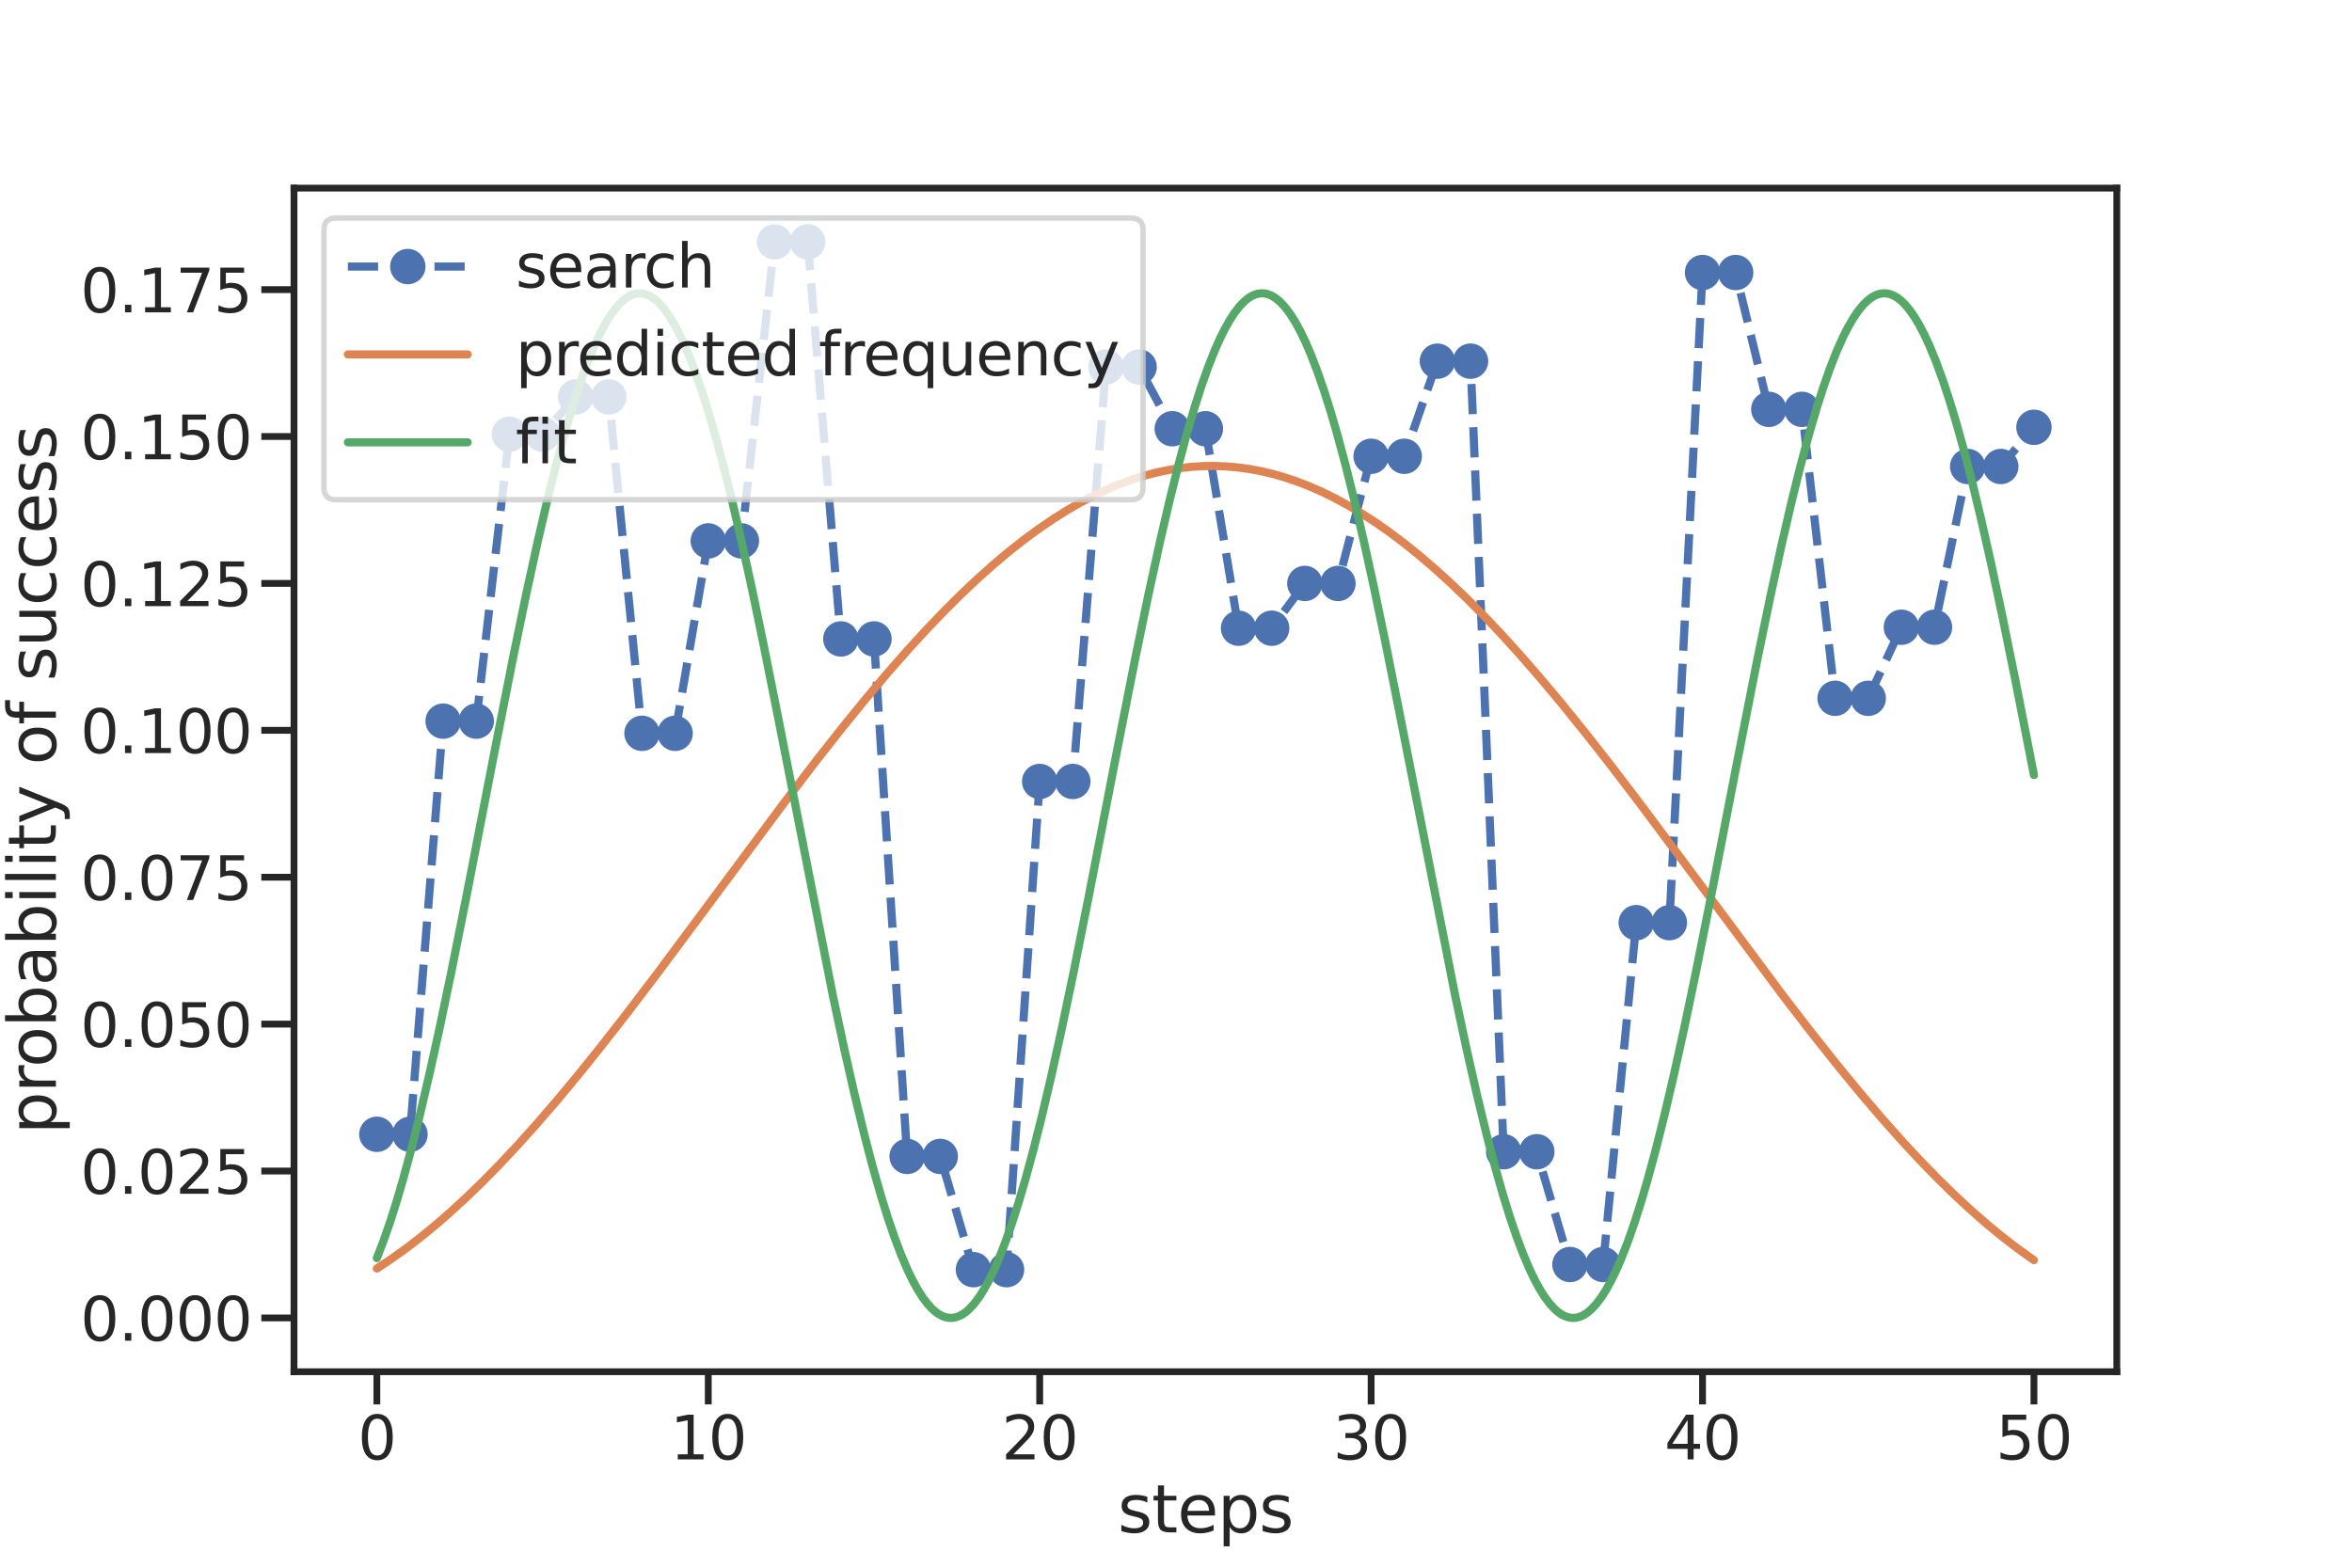 <?xml version="1.0" encoding="utf-8" standalone="no"?>
<!DOCTYPE svg PUBLIC "-//W3C//DTD SVG 1.1//EN"
  "http://www.w3.org/Graphics/SVG/1.1/DTD/svg11.dtd">
<svg xmlns:xlink="http://www.w3.org/1999/xlink" width="864pt" height="576pt" viewBox="0 0 864 576" xmlns="http://www.w3.org/2000/svg" version="1.1">
 <defs>
  <style type="text/css">*{stroke-linejoin: round; stroke-linecap: butt}</style>
 </defs>
 <g id="figure_1">
  <g id="patch_1">
   <path d="M 0 576 
L 864 576 
L 864 0 
L 0 0 
z
" style="fill: #ffffff"/>
  </g>
  <g id="axes_1">
   <g id="patch_2">
    <path d="M 108 504 
L 777.6 504 
L 777.6 69.12 
L 108 69.12 
z
" style="fill: #ffffff"/>
   </g>
   <g id="matplotlib.axis_1">
    <g id="xtick_1">
     <g id="line2d_1">
      <defs>
       <path id="m702d5d1cd7" d="M 0 0 
L 0 12 
" style="stroke: #262626; stroke-width: 2.5"/>
      </defs>
      <g>
       <use xlink:href="#m702d5d1cd7" x="138.436" y="504" style="fill: #262626; stroke: #262626; stroke-width: 2.5"/>
      </g>
     </g>
     <g id="text_1">
      <!-- 0 -->
      <g style="fill: #262626" transform="translate(131.438 536.217)scale(0.22 -0.22)">
       <defs>
        <path id="DejaVuSans-30" d="M 2034 4250 
Q 1547 4250 1301 3770 
Q 1056 3291 1056 2328 
Q 1056 1369 1301 889 
Q 1547 409 2034 409 
Q 2525 409 2770 889 
Q 3016 1369 3016 2328 
Q 3016 3291 2770 3770 
Q 2525 4250 2034 4250 
z
M 2034 4750 
Q 2819 4750 3233 4129 
Q 3647 3509 3647 2328 
Q 3647 1150 3233 529 
Q 2819 -91 2034 -91 
Q 1250 -91 836 529 
Q 422 1150 422 2328 
Q 422 3509 836 4129 
Q 1250 4750 2034 4750 
z
" transform="scale(0.016)"/>
       </defs>
       <use xlink:href="#DejaVuSans-30"/>
      </g>
     </g>
    </g>
    <g id="xtick_2">
     <g id="line2d_2">
      <g>
       <use xlink:href="#m702d5d1cd7" x="260.182" y="504" style="fill: #262626; stroke: #262626; stroke-width: 2.5"/>
      </g>
     </g>
     <g id="text_2">
      <!-- 10 -->
      <g style="fill: #262626" transform="translate(246.184 536.217)scale(0.22 -0.22)">
       <defs>
        <path id="DejaVuSans-31" d="M 794 531 
L 1825 531 
L 1825 4091 
L 703 3866 
L 703 4441 
L 1819 4666 
L 2450 4666 
L 2450 531 
L 3481 531 
L 3481 0 
L 794 0 
L 794 531 
z
" transform="scale(0.016)"/>
       </defs>
       <use xlink:href="#DejaVuSans-31"/>
       <use xlink:href="#DejaVuSans-30" x="63.623"/>
      </g>
     </g>
    </g>
    <g id="xtick_3">
     <g id="line2d_3">
      <g>
       <use xlink:href="#m702d5d1cd7" x="381.927" y="504" style="fill: #262626; stroke: #262626; stroke-width: 2.5"/>
      </g>
     </g>
     <g id="text_3">
      <!-- 20 -->
      <g style="fill: #262626" transform="translate(367.93 536.217)scale(0.22 -0.22)">
       <defs>
        <path id="DejaVuSans-32" d="M 1228 531 
L 3431 531 
L 3431 0 
L 469 0 
L 469 531 
Q 828 903 1448 1529 
Q 2069 2156 2228 2338 
Q 2531 2678 2651 2914 
Q 2772 3150 2772 3378 
Q 2772 3750 2511 3984 
Q 2250 4219 1831 4219 
Q 1534 4219 1204 4116 
Q 875 4013 500 3803 
L 500 4441 
Q 881 4594 1212 4672 
Q 1544 4750 1819 4750 
Q 2544 4750 2975 4387 
Q 3406 4025 3406 3419 
Q 3406 3131 3298 2873 
Q 3191 2616 2906 2266 
Q 2828 2175 2409 1742 
Q 1991 1309 1228 531 
z
" transform="scale(0.016)"/>
       </defs>
       <use xlink:href="#DejaVuSans-32"/>
       <use xlink:href="#DejaVuSans-30" x="63.623"/>
      </g>
     </g>
    </g>
    <g id="xtick_4">
     <g id="line2d_4">
      <g>
       <use xlink:href="#m702d5d1cd7" x="503.673" y="504" style="fill: #262626; stroke: #262626; stroke-width: 2.5"/>
      </g>
     </g>
     <g id="text_4">
      <!-- 30 -->
      <g style="fill: #262626" transform="translate(489.675 536.217)scale(0.22 -0.22)">
       <defs>
        <path id="DejaVuSans-33" d="M 2597 2516 
Q 3050 2419 3304 2112 
Q 3559 1806 3559 1356 
Q 3559 666 3084 287 
Q 2609 -91 1734 -91 
Q 1441 -91 1130 -33 
Q 819 25 488 141 
L 488 750 
Q 750 597 1062 519 
Q 1375 441 1716 441 
Q 2309 441 2620 675 
Q 2931 909 2931 1356 
Q 2931 1769 2642 2001 
Q 2353 2234 1838 2234 
L 1294 2234 
L 1294 2753 
L 1863 2753 
Q 2328 2753 2575 2939 
Q 2822 3125 2822 3475 
Q 2822 3834 2567 4026 
Q 2313 4219 1838 4219 
Q 1578 4219 1281 4162 
Q 984 4106 628 3988 
L 628 4550 
Q 988 4650 1302 4700 
Q 1616 4750 1894 4750 
Q 2613 4750 3031 4423 
Q 3450 4097 3450 3541 
Q 3450 3153 3228 2886 
Q 3006 2619 2597 2516 
z
" transform="scale(0.016)"/>
       </defs>
       <use xlink:href="#DejaVuSans-33"/>
       <use xlink:href="#DejaVuSans-30" x="63.623"/>
      </g>
     </g>
    </g>
    <g id="xtick_5">
     <g id="line2d_5">
      <g>
       <use xlink:href="#m702d5d1cd7" x="625.418" y="504" style="fill: #262626; stroke: #262626; stroke-width: 2.5"/>
      </g>
     </g>
     <g id="text_5">
      <!-- 40 -->
      <g style="fill: #262626" transform="translate(611.421 536.217)scale(0.22 -0.22)">
       <defs>
        <path id="DejaVuSans-34" d="M 2419 4116 
L 825 1625 
L 2419 1625 
L 2419 4116 
z
M 2253 4666 
L 3047 4666 
L 3047 1625 
L 3713 1625 
L 3713 1100 
L 3047 1100 
L 3047 0 
L 2419 0 
L 2419 1100 
L 313 1100 
L 313 1709 
L 2253 4666 
z
" transform="scale(0.016)"/>
       </defs>
       <use xlink:href="#DejaVuSans-34"/>
       <use xlink:href="#DejaVuSans-30" x="63.623"/>
      </g>
     </g>
    </g>
    <g id="xtick_6">
     <g id="line2d_6">
      <g>
       <use xlink:href="#m702d5d1cd7" x="747.164" y="504" style="fill: #262626; stroke: #262626; stroke-width: 2.5"/>
      </g>
     </g>
     <g id="text_6">
      <!-- 50 -->
      <g style="fill: #262626" transform="translate(733.166 536.217)scale(0.22 -0.22)">
       <defs>
        <path id="DejaVuSans-35" d="M 691 4666 
L 3169 4666 
L 3169 4134 
L 1269 4134 
L 1269 2991 
Q 1406 3038 1543 3061 
Q 1681 3084 1819 3084 
Q 2600 3084 3056 2656 
Q 3513 2228 3513 1497 
Q 3513 744 3044 326 
Q 2575 -91 1722 -91 
Q 1428 -91 1123 -41 
Q 819 9 494 109 
L 494 744 
Q 775 591 1075 516 
Q 1375 441 1709 441 
Q 2250 441 2565 725 
Q 2881 1009 2881 1497 
Q 2881 1984 2565 2268 
Q 2250 2553 1709 2553 
Q 1456 2553 1204 2497 
Q 953 2441 691 2322 
L 691 4666 
z
" transform="scale(0.016)"/>
       </defs>
       <use xlink:href="#DejaVuSans-35"/>
       <use xlink:href="#DejaVuSans-30" x="63.623"/>
      </g>
     </g>
    </g>
    <g id="text_7">
     <!-- steps -->
     <g style="fill: #262626" transform="translate(410.591 563.028)scale(0.24 -0.24)">
      <defs>
       <path id="DejaVuSans-73" d="M 2834 3397 
L 2834 2853 
Q 2591 2978 2328 3040 
Q 2066 3103 1784 3103 
Q 1356 3103 1142 2972 
Q 928 2841 928 2578 
Q 928 2378 1081 2264 
Q 1234 2150 1697 2047 
L 1894 2003 
Q 2506 1872 2764 1633 
Q 3022 1394 3022 966 
Q 3022 478 2636 193 
Q 2250 -91 1575 -91 
Q 1294 -91 989 -36 
Q 684 19 347 128 
L 347 722 
Q 666 556 975 473 
Q 1284 391 1588 391 
Q 1994 391 2212 530 
Q 2431 669 2431 922 
Q 2431 1156 2273 1281 
Q 2116 1406 1581 1522 
L 1381 1569 
Q 847 1681 609 1914 
Q 372 2147 372 2553 
Q 372 3047 722 3315 
Q 1072 3584 1716 3584 
Q 2034 3584 2315 3537 
Q 2597 3491 2834 3397 
z
" transform="scale(0.016)"/>
       <path id="DejaVuSans-74" d="M 1172 4494 
L 1172 3500 
L 2356 3500 
L 2356 3053 
L 1172 3053 
L 1172 1153 
Q 1172 725 1289 603 
Q 1406 481 1766 481 
L 2356 481 
L 2356 0 
L 1766 0 
Q 1100 0 847 248 
Q 594 497 594 1153 
L 594 3053 
L 172 3053 
L 172 3500 
L 594 3500 
L 594 4494 
L 1172 4494 
z
" transform="scale(0.016)"/>
       <path id="DejaVuSans-65" d="M 3597 1894 
L 3597 1613 
L 953 1613 
Q 991 1019 1311 708 
Q 1631 397 2203 397 
Q 2534 397 2845 478 
Q 3156 559 3463 722 
L 3463 178 
Q 3153 47 2828 -22 
Q 2503 -91 2169 -91 
Q 1331 -91 842 396 
Q 353 884 353 1716 
Q 353 2575 817 3079 
Q 1281 3584 2069 3584 
Q 2775 3584 3186 3129 
Q 3597 2675 3597 1894 
z
M 3022 2063 
Q 3016 2534 2758 2815 
Q 2500 3097 2075 3097 
Q 1594 3097 1305 2825 
Q 1016 2553 972 2059 
L 3022 2063 
z
" transform="scale(0.016)"/>
       <path id="DejaVuSans-70" d="M 1159 525 
L 1159 -1331 
L 581 -1331 
L 581 3500 
L 1159 3500 
L 1159 2969 
Q 1341 3281 1617 3432 
Q 1894 3584 2278 3584 
Q 2916 3584 3314 3078 
Q 3713 2572 3713 1747 
Q 3713 922 3314 415 
Q 2916 -91 2278 -91 
Q 1894 -91 1617 61 
Q 1341 213 1159 525 
z
M 3116 1747 
Q 3116 2381 2855 2742 
Q 2594 3103 2138 3103 
Q 1681 3103 1420 2742 
Q 1159 2381 1159 1747 
Q 1159 1113 1420 752 
Q 1681 391 2138 391 
Q 2594 391 2855 752 
Q 3116 1113 3116 1747 
z
" transform="scale(0.016)"/>
      </defs>
      <use xlink:href="#DejaVuSans-73"/>
      <use xlink:href="#DejaVuSans-74" x="52.1"/>
      <use xlink:href="#DejaVuSans-65" x="91.309"/>
      <use xlink:href="#DejaVuSans-70" x="152.832"/>
      <use xlink:href="#DejaVuSans-73" x="216.309"/>
     </g>
    </g>
   </g>
   <g id="matplotlib.axis_2">
    <g id="ytick_1">
     <g id="line2d_7">
      <defs>
       <path id="m5934302b19" d="M 0 0 
L -12 0 
" style="stroke: #262626; stroke-width: 2.5"/>
      </defs>
      <g>
       <use xlink:href="#m5934302b19" x="108" y="484.233" style="fill: #262626; stroke: #262626; stroke-width: 2.5"/>
      </g>
     </g>
     <g id="text_8">
      <!-- 0.000 -->
      <g style="fill: #262626" transform="translate(29.518 492.591)scale(0.22 -0.22)">
       <defs>
        <path id="DejaVuSans-2e" d="M 684 794 
L 1344 794 
L 1344 0 
L 684 0 
L 684 794 
z
" transform="scale(0.016)"/>
       </defs>
       <use xlink:href="#DejaVuSans-30"/>
       <use xlink:href="#DejaVuSans-2e" x="63.623"/>
       <use xlink:href="#DejaVuSans-30" x="95.41"/>
       <use xlink:href="#DejaVuSans-30" x="159.033"/>
       <use xlink:href="#DejaVuSans-30" x="222.656"/>
      </g>
     </g>
    </g>
    <g id="ytick_2">
     <g id="line2d_8">
      <g>
       <use xlink:href="#m5934302b19" x="108" y="430.257" style="fill: #262626; stroke: #262626; stroke-width: 2.5"/>
      </g>
     </g>
     <g id="text_9">
      <!-- 0.025 -->
      <g style="fill: #262626" transform="translate(29.518 438.615)scale(0.22 -0.22)">
       <use xlink:href="#DejaVuSans-30"/>
       <use xlink:href="#DejaVuSans-2e" x="63.623"/>
       <use xlink:href="#DejaVuSans-30" x="95.41"/>
       <use xlink:href="#DejaVuSans-32" x="159.033"/>
       <use xlink:href="#DejaVuSans-35" x="222.656"/>
      </g>
     </g>
    </g>
    <g id="ytick_3">
     <g id="line2d_9">
      <g>
       <use xlink:href="#m5934302b19" x="108" y="376.282" style="fill: #262626; stroke: #262626; stroke-width: 2.5"/>
      </g>
     </g>
     <g id="text_10">
      <!-- 0.050 -->
      <g style="fill: #262626" transform="translate(29.518 384.64)scale(0.22 -0.22)">
       <use xlink:href="#DejaVuSans-30"/>
       <use xlink:href="#DejaVuSans-2e" x="63.623"/>
       <use xlink:href="#DejaVuSans-30" x="95.41"/>
       <use xlink:href="#DejaVuSans-35" x="159.033"/>
       <use xlink:href="#DejaVuSans-30" x="222.656"/>
      </g>
     </g>
    </g>
    <g id="ytick_4">
     <g id="line2d_10">
      <g>
       <use xlink:href="#m5934302b19" x="108" y="322.306" style="fill: #262626; stroke: #262626; stroke-width: 2.5"/>
      </g>
     </g>
     <g id="text_11">
      <!-- 0.075 -->
      <g style="fill: #262626" transform="translate(29.518 330.664)scale(0.22 -0.22)">
       <defs>
        <path id="DejaVuSans-37" d="M 525 4666 
L 3525 4666 
L 3525 4397 
L 1831 0 
L 1172 0 
L 2766 4134 
L 525 4134 
L 525 4666 
z
" transform="scale(0.016)"/>
       </defs>
       <use xlink:href="#DejaVuSans-30"/>
       <use xlink:href="#DejaVuSans-2e" x="63.623"/>
       <use xlink:href="#DejaVuSans-30" x="95.41"/>
       <use xlink:href="#DejaVuSans-37" x="159.033"/>
       <use xlink:href="#DejaVuSans-35" x="222.656"/>
      </g>
     </g>
    </g>
    <g id="ytick_5">
     <g id="line2d_11">
      <g>
       <use xlink:href="#m5934302b19" x="108" y="268.33" style="fill: #262626; stroke: #262626; stroke-width: 2.5"/>
      </g>
     </g>
     <g id="text_12">
      <!-- 0.100 -->
      <g style="fill: #262626" transform="translate(29.518 276.689)scale(0.22 -0.22)">
       <use xlink:href="#DejaVuSans-30"/>
       <use xlink:href="#DejaVuSans-2e" x="63.623"/>
       <use xlink:href="#DejaVuSans-31" x="95.41"/>
       <use xlink:href="#DejaVuSans-30" x="159.033"/>
       <use xlink:href="#DejaVuSans-30" x="222.656"/>
      </g>
     </g>
    </g>
    <g id="ytick_6">
     <g id="line2d_12">
      <g>
       <use xlink:href="#m5934302b19" x="108" y="214.355" style="fill: #262626; stroke: #262626; stroke-width: 2.5"/>
      </g>
     </g>
     <g id="text_13">
      <!-- 0.125 -->
      <g style="fill: #262626" transform="translate(29.518 222.713)scale(0.22 -0.22)">
       <use xlink:href="#DejaVuSans-30"/>
       <use xlink:href="#DejaVuSans-2e" x="63.623"/>
       <use xlink:href="#DejaVuSans-31" x="95.41"/>
       <use xlink:href="#DejaVuSans-32" x="159.033"/>
       <use xlink:href="#DejaVuSans-35" x="222.656"/>
      </g>
     </g>
    </g>
    <g id="ytick_7">
     <g id="line2d_13">
      <g>
       <use xlink:href="#m5934302b19" x="108" y="160.379" style="fill: #262626; stroke: #262626; stroke-width: 2.5"/>
      </g>
     </g>
     <g id="text_14">
      <!-- 0.150 -->
      <g style="fill: #262626" transform="translate(29.518 168.738)scale(0.22 -0.22)">
       <use xlink:href="#DejaVuSans-30"/>
       <use xlink:href="#DejaVuSans-2e" x="63.623"/>
       <use xlink:href="#DejaVuSans-31" x="95.41"/>
       <use xlink:href="#DejaVuSans-35" x="159.033"/>
       <use xlink:href="#DejaVuSans-30" x="222.656"/>
      </g>
     </g>
    </g>
    <g id="ytick_8">
     <g id="line2d_14">
      <g>
       <use xlink:href="#m5934302b19" x="108" y="106.404" style="fill: #262626; stroke: #262626; stroke-width: 2.5"/>
      </g>
     </g>
     <g id="text_15">
      <!-- 0.175 -->
      <g style="fill: #262626" transform="translate(29.518 114.762)scale(0.22 -0.22)">
       <use xlink:href="#DejaVuSans-30"/>
       <use xlink:href="#DejaVuSans-2e" x="63.623"/>
       <use xlink:href="#DejaVuSans-31" x="95.41"/>
       <use xlink:href="#DejaVuSans-37" x="159.033"/>
       <use xlink:href="#DejaVuSans-35" x="222.656"/>
      </g>
     </g>
    </g>
    <g id="text_16">
     <!-- probability of success -->
     <g style="fill: #262626" transform="translate(20.527 416.715)rotate(-90)scale(0.24 -0.24)">
      <defs>
       <path id="DejaVuSans-72" d="M 2631 2963 
Q 2534 3019 2420 3045 
Q 2306 3072 2169 3072 
Q 1681 3072 1420 2755 
Q 1159 2438 1159 1844 
L 1159 0 
L 581 0 
L 581 3500 
L 1159 3500 
L 1159 2956 
Q 1341 3275 1631 3429 
Q 1922 3584 2338 3584 
Q 2397 3584 2469 3576 
Q 2541 3569 2628 3553 
L 2631 2963 
z
" transform="scale(0.016)"/>
       <path id="DejaVuSans-6f" d="M 1959 3097 
Q 1497 3097 1228 2736 
Q 959 2375 959 1747 
Q 959 1119 1226 758 
Q 1494 397 1959 397 
Q 2419 397 2687 759 
Q 2956 1122 2956 1747 
Q 2956 2369 2687 2733 
Q 2419 3097 1959 3097 
z
M 1959 3584 
Q 2709 3584 3137 3096 
Q 3566 2609 3566 1747 
Q 3566 888 3137 398 
Q 2709 -91 1959 -91 
Q 1206 -91 779 398 
Q 353 888 353 1747 
Q 353 2609 779 3096 
Q 1206 3584 1959 3584 
z
" transform="scale(0.016)"/>
       <path id="DejaVuSans-62" d="M 3116 1747 
Q 3116 2381 2855 2742 
Q 2594 3103 2138 3103 
Q 1681 3103 1420 2742 
Q 1159 2381 1159 1747 
Q 1159 1113 1420 752 
Q 1681 391 2138 391 
Q 2594 391 2855 752 
Q 3116 1113 3116 1747 
z
M 1159 2969 
Q 1341 3281 1617 3432 
Q 1894 3584 2278 3584 
Q 2916 3584 3314 3078 
Q 3713 2572 3713 1747 
Q 3713 922 3314 415 
Q 2916 -91 2278 -91 
Q 1894 -91 1617 61 
Q 1341 213 1159 525 
L 1159 0 
L 581 0 
L 581 4863 
L 1159 4863 
L 1159 2969 
z
" transform="scale(0.016)"/>
       <path id="DejaVuSans-61" d="M 2194 1759 
Q 1497 1759 1228 1600 
Q 959 1441 959 1056 
Q 959 750 1161 570 
Q 1363 391 1709 391 
Q 2188 391 2477 730 
Q 2766 1069 2766 1631 
L 2766 1759 
L 2194 1759 
z
M 3341 1997 
L 3341 0 
L 2766 0 
L 2766 531 
Q 2569 213 2275 61 
Q 1981 -91 1556 -91 
Q 1019 -91 701 211 
Q 384 513 384 1019 
Q 384 1609 779 1909 
Q 1175 2209 1959 2209 
L 2766 2209 
L 2766 2266 
Q 2766 2663 2505 2880 
Q 2244 3097 1772 3097 
Q 1472 3097 1187 3025 
Q 903 2953 641 2809 
L 641 3341 
Q 956 3463 1253 3523 
Q 1550 3584 1831 3584 
Q 2591 3584 2966 3190 
Q 3341 2797 3341 1997 
z
" transform="scale(0.016)"/>
       <path id="DejaVuSans-69" d="M 603 3500 
L 1178 3500 
L 1178 0 
L 603 0 
L 603 3500 
z
M 603 4863 
L 1178 4863 
L 1178 4134 
L 603 4134 
L 603 4863 
z
" transform="scale(0.016)"/>
       <path id="DejaVuSans-6c" d="M 603 4863 
L 1178 4863 
L 1178 0 
L 603 0 
L 603 4863 
z
" transform="scale(0.016)"/>
       <path id="DejaVuSans-79" d="M 2059 -325 
Q 1816 -950 1584 -1140 
Q 1353 -1331 966 -1331 
L 506 -1331 
L 506 -850 
L 844 -850 
Q 1081 -850 1212 -737 
Q 1344 -625 1503 -206 
L 1606 56 
L 191 3500 
L 800 3500 
L 1894 763 
L 2988 3500 
L 3597 3500 
L 2059 -325 
z
" transform="scale(0.016)"/>
       <path id="DejaVuSans-20" transform="scale(0.016)"/>
       <path id="DejaVuSans-66" d="M 2375 4863 
L 2375 4384 
L 1825 4384 
Q 1516 4384 1395 4259 
Q 1275 4134 1275 3809 
L 1275 3500 
L 2222 3500 
L 2222 3053 
L 1275 3053 
L 1275 0 
L 697 0 
L 697 3053 
L 147 3053 
L 147 3500 
L 697 3500 
L 697 3744 
Q 697 4328 969 4595 
Q 1241 4863 1831 4863 
L 2375 4863 
z
" transform="scale(0.016)"/>
       <path id="DejaVuSans-75" d="M 544 1381 
L 544 3500 
L 1119 3500 
L 1119 1403 
Q 1119 906 1312 657 
Q 1506 409 1894 409 
Q 2359 409 2629 706 
Q 2900 1003 2900 1516 
L 2900 3500 
L 3475 3500 
L 3475 0 
L 2900 0 
L 2900 538 
Q 2691 219 2414 64 
Q 2138 -91 1772 -91 
Q 1169 -91 856 284 
Q 544 659 544 1381 
z
M 1991 3584 
L 1991 3584 
z
" transform="scale(0.016)"/>
       <path id="DejaVuSans-63" d="M 3122 3366 
L 3122 2828 
Q 2878 2963 2633 3030 
Q 2388 3097 2138 3097 
Q 1578 3097 1268 2742 
Q 959 2388 959 1747 
Q 959 1106 1268 751 
Q 1578 397 2138 397 
Q 2388 397 2633 464 
Q 2878 531 3122 666 
L 3122 134 
Q 2881 22 2623 -34 
Q 2366 -91 2075 -91 
Q 1284 -91 818 406 
Q 353 903 353 1747 
Q 353 2603 823 3093 
Q 1294 3584 2113 3584 
Q 2378 3584 2631 3529 
Q 2884 3475 3122 3366 
z
" transform="scale(0.016)"/>
      </defs>
      <use xlink:href="#DejaVuSans-70"/>
      <use xlink:href="#DejaVuSans-72" x="63.477"/>
      <use xlink:href="#DejaVuSans-6f" x="102.34"/>
      <use xlink:href="#DejaVuSans-62" x="163.521"/>
      <use xlink:href="#DejaVuSans-61" x="226.998"/>
      <use xlink:href="#DejaVuSans-62" x="288.277"/>
      <use xlink:href="#DejaVuSans-69" x="351.754"/>
      <use xlink:href="#DejaVuSans-6c" x="379.537"/>
      <use xlink:href="#DejaVuSans-69" x="407.32"/>
      <use xlink:href="#DejaVuSans-74" x="435.104"/>
      <use xlink:href="#DejaVuSans-79" x="474.312"/>
      <use xlink:href="#DejaVuSans-20" x="533.492"/>
      <use xlink:href="#DejaVuSans-6f" x="565.279"/>
      <use xlink:href="#DejaVuSans-66" x="626.461"/>
      <use xlink:href="#DejaVuSans-20" x="661.666"/>
      <use xlink:href="#DejaVuSans-73" x="693.453"/>
      <use xlink:href="#DejaVuSans-75" x="745.553"/>
      <use xlink:href="#DejaVuSans-63" x="808.932"/>
      <use xlink:href="#DejaVuSans-63" x="863.912"/>
      <use xlink:href="#DejaVuSans-65" x="918.893"/>
      <use xlink:href="#DejaVuSans-73" x="980.416"/>
      <use xlink:href="#DejaVuSans-73" x="1032.516"/>
     </g>
    </g>
   </g>
   <g id="line2d_15">
    <path d="M 138.436 416.763 
L 150.611 416.763 
L 162.785 264.957 
L 174.96 264.957 
L 187.135 159.536 
L 199.309 159.536 
L 211.484 145.831 
L 223.658 145.831 
L 235.833 269.437 
L 248.007 269.437 
L 260.182 198.739 
L 272.356 198.739 
L 284.531 88.887 
L 296.705 88.887 
L 308.88 234.76 
L 321.055 234.76 
L 333.229 424.895 
L 345.404 424.895 
L 357.578 466.503 
L 369.753 466.503 
L 381.927 287.128 
L 394.102 287.128 
L 406.276 134.837 
L 418.451 134.837 
L 430.625 157.521 
L 442.8 157.521 
L 454.975 230.82 
L 467.149 230.82 
L 479.324 214.371 
L 491.498 214.371 
L 503.673 167.648 
L 515.847 167.648 
L 528.022 132.7 
L 540.196 132.7 
L 552.371 423.165 
L 564.545 423.165 
L 576.72 464.607 
L 588.895 464.607 
L 601.069 339.011 
L 613.244 339.011 
L 625.418 100.129 
L 637.593 100.129 
L 649.767 150.401 
L 661.942 150.401 
L 674.116 256.568 
L 686.291 256.568 
L 698.465 230.455 
L 710.64 230.455 
L 722.815 171.395 
L 734.989 171.395 
L 747.164 156.997 
" clip-path="url(#p665ee53638)" style="fill: none; stroke-dasharray: 11.1,4.8; stroke-dashoffset: 0; stroke: #4c72b0; stroke-width: 3"/>
    <defs>
     <path id="ma8f4f81017" d="M 0 6 
C 1.591 6 3.117 5.368 4.243 4.243 
C 5.368 3.117 6 1.591 6 0 
C 6 -1.591 5.368 -3.117 4.243 -4.243 
C 3.117 -5.368 1.591 -6 0 -6 
C -1.591 -6 -3.117 -5.368 -4.243 -4.243 
C -5.368 -3.117 -6 -1.591 -6 0 
C -6 1.591 -5.368 3.117 -4.243 4.243 
C -3.117 5.368 -1.591 6 0 6 
z
" style="stroke: #4c72b0"/>
    </defs>
    <g clip-path="url(#p665ee53638)">
     <use xlink:href="#ma8f4f81017" x="138.436" y="416.763" style="fill: #4c72b0; stroke: #4c72b0"/>
     <use xlink:href="#ma8f4f81017" x="150.611" y="416.763" style="fill: #4c72b0; stroke: #4c72b0"/>
     <use xlink:href="#ma8f4f81017" x="162.785" y="264.957" style="fill: #4c72b0; stroke: #4c72b0"/>
     <use xlink:href="#ma8f4f81017" x="174.96" y="264.957" style="fill: #4c72b0; stroke: #4c72b0"/>
     <use xlink:href="#ma8f4f81017" x="187.135" y="159.536" style="fill: #4c72b0; stroke: #4c72b0"/>
     <use xlink:href="#ma8f4f81017" x="199.309" y="159.536" style="fill: #4c72b0; stroke: #4c72b0"/>
     <use xlink:href="#ma8f4f81017" x="211.484" y="145.831" style="fill: #4c72b0; stroke: #4c72b0"/>
     <use xlink:href="#ma8f4f81017" x="223.658" y="145.831" style="fill: #4c72b0; stroke: #4c72b0"/>
     <use xlink:href="#ma8f4f81017" x="235.833" y="269.437" style="fill: #4c72b0; stroke: #4c72b0"/>
     <use xlink:href="#ma8f4f81017" x="248.007" y="269.437" style="fill: #4c72b0; stroke: #4c72b0"/>
     <use xlink:href="#ma8f4f81017" x="260.182" y="198.739" style="fill: #4c72b0; stroke: #4c72b0"/>
     <use xlink:href="#ma8f4f81017" x="272.356" y="198.739" style="fill: #4c72b0; stroke: #4c72b0"/>
     <use xlink:href="#ma8f4f81017" x="284.531" y="88.887" style="fill: #4c72b0; stroke: #4c72b0"/>
     <use xlink:href="#ma8f4f81017" x="296.705" y="88.887" style="fill: #4c72b0; stroke: #4c72b0"/>
     <use xlink:href="#ma8f4f81017" x="308.88" y="234.76" style="fill: #4c72b0; stroke: #4c72b0"/>
     <use xlink:href="#ma8f4f81017" x="321.055" y="234.76" style="fill: #4c72b0; stroke: #4c72b0"/>
     <use xlink:href="#ma8f4f81017" x="333.229" y="424.895" style="fill: #4c72b0; stroke: #4c72b0"/>
     <use xlink:href="#ma8f4f81017" x="345.404" y="424.895" style="fill: #4c72b0; stroke: #4c72b0"/>
     <use xlink:href="#ma8f4f81017" x="357.578" y="466.503" style="fill: #4c72b0; stroke: #4c72b0"/>
     <use xlink:href="#ma8f4f81017" x="369.753" y="466.503" style="fill: #4c72b0; stroke: #4c72b0"/>
     <use xlink:href="#ma8f4f81017" x="381.927" y="287.128" style="fill: #4c72b0; stroke: #4c72b0"/>
     <use xlink:href="#ma8f4f81017" x="394.102" y="287.128" style="fill: #4c72b0; stroke: #4c72b0"/>
     <use xlink:href="#ma8f4f81017" x="406.276" y="134.837" style="fill: #4c72b0; stroke: #4c72b0"/>
     <use xlink:href="#ma8f4f81017" x="418.451" y="134.837" style="fill: #4c72b0; stroke: #4c72b0"/>
     <use xlink:href="#ma8f4f81017" x="430.625" y="157.521" style="fill: #4c72b0; stroke: #4c72b0"/>
     <use xlink:href="#ma8f4f81017" x="442.8" y="157.521" style="fill: #4c72b0; stroke: #4c72b0"/>
     <use xlink:href="#ma8f4f81017" x="454.975" y="230.82" style="fill: #4c72b0; stroke: #4c72b0"/>
     <use xlink:href="#ma8f4f81017" x="467.149" y="230.82" style="fill: #4c72b0; stroke: #4c72b0"/>
     <use xlink:href="#ma8f4f81017" x="479.324" y="214.371" style="fill: #4c72b0; stroke: #4c72b0"/>
     <use xlink:href="#ma8f4f81017" x="491.498" y="214.371" style="fill: #4c72b0; stroke: #4c72b0"/>
     <use xlink:href="#ma8f4f81017" x="503.673" y="167.648" style="fill: #4c72b0; stroke: #4c72b0"/>
     <use xlink:href="#ma8f4f81017" x="515.847" y="167.648" style="fill: #4c72b0; stroke: #4c72b0"/>
     <use xlink:href="#ma8f4f81017" x="528.022" y="132.7" style="fill: #4c72b0; stroke: #4c72b0"/>
     <use xlink:href="#ma8f4f81017" x="540.196" y="132.7" style="fill: #4c72b0; stroke: #4c72b0"/>
     <use xlink:href="#ma8f4f81017" x="552.371" y="423.165" style="fill: #4c72b0; stroke: #4c72b0"/>
     <use xlink:href="#ma8f4f81017" x="564.545" y="423.165" style="fill: #4c72b0; stroke: #4c72b0"/>
     <use xlink:href="#ma8f4f81017" x="576.72" y="464.607" style="fill: #4c72b0; stroke: #4c72b0"/>
     <use xlink:href="#ma8f4f81017" x="588.895" y="464.607" style="fill: #4c72b0; stroke: #4c72b0"/>
     <use xlink:href="#ma8f4f81017" x="601.069" y="339.011" style="fill: #4c72b0; stroke: #4c72b0"/>
     <use xlink:href="#ma8f4f81017" x="613.244" y="339.011" style="fill: #4c72b0; stroke: #4c72b0"/>
     <use xlink:href="#ma8f4f81017" x="625.418" y="100.129" style="fill: #4c72b0; stroke: #4c72b0"/>
     <use xlink:href="#ma8f4f81017" x="637.593" y="100.129" style="fill: #4c72b0; stroke: #4c72b0"/>
     <use xlink:href="#ma8f4f81017" x="649.767" y="150.401" style="fill: #4c72b0; stroke: #4c72b0"/>
     <use xlink:href="#ma8f4f81017" x="661.942" y="150.401" style="fill: #4c72b0; stroke: #4c72b0"/>
     <use xlink:href="#ma8f4f81017" x="674.116" y="256.568" style="fill: #4c72b0; stroke: #4c72b0"/>
     <use xlink:href="#ma8f4f81017" x="686.291" y="256.568" style="fill: #4c72b0; stroke: #4c72b0"/>
     <use xlink:href="#ma8f4f81017" x="698.465" y="230.455" style="fill: #4c72b0; stroke: #4c72b0"/>
     <use xlink:href="#ma8f4f81017" x="710.64" y="230.455" style="fill: #4c72b0; stroke: #4c72b0"/>
     <use xlink:href="#ma8f4f81017" x="722.815" y="171.395" style="fill: #4c72b0; stroke: #4c72b0"/>
     <use xlink:href="#ma8f4f81017" x="734.989" y="171.395" style="fill: #4c72b0; stroke: #4c72b0"/>
     <use xlink:href="#ma8f4f81017" x="747.164" y="156.997" style="fill: #4c72b0; stroke: #4c72b0"/>
    </g>
   </g>
   <g id="line2d_16">
    <path d="M 138.436 466.076 
L 143.311 462.866 
L 148.795 458.967 
L 154.279 454.772 
L 159.763 450.292 
L 165.247 445.535 
L 171.341 439.938 
L 177.434 434.029 
L 183.527 427.825 
L 190.23 420.679 
L 196.933 413.22 
L 204.245 404.756 
L 212.166 395.239 
L 220.697 384.637 
L 230.446 372.143 
L 241.414 357.715 
L 256.038 338.079 
L 288.333 294.581 
L 299.911 279.442 
L 309.66 267.062 
L 318.191 256.582 
L 326.112 247.196 
L 333.424 238.867 
L 340.127 231.544 
L 346.829 224.545 
L 352.923 218.483 
L 359.016 212.725 
L 365.11 207.287 
L 370.594 202.678 
L 376.078 198.351 
L 381.562 194.316 
L 387.046 190.582 
L 391.92 187.521 
L 396.795 184.711 
L 401.67 182.155 
L 406.544 179.858 
L 411.419 177.824 
L 416.294 176.057 
L 420.559 174.733 
L 424.825 173.617 
L 429.09 172.711 
L 433.355 172.017 
L 437.621 171.535 
L 441.886 171.266 
L 446.151 171.21 
L 450.417 171.367 
L 454.682 171.738 
L 458.947 172.321 
L 463.213 173.116 
L 467.478 174.122 
L 471.743 175.337 
L 476.009 176.76 
L 480.884 178.638 
L 485.758 180.782 
L 490.633 183.187 
L 495.508 185.85 
L 500.382 188.765 
L 505.257 191.928 
L 510.132 195.333 
L 515.616 199.444 
L 521.1 203.845 
L 526.584 208.524 
L 532.677 214.039 
L 538.771 219.869 
L 544.864 226 
L 551.567 233.069 
L 558.269 240.458 
L 565.581 248.852 
L 573.503 258.301 
L 582.033 268.84 
L 591.173 280.487 
L 602.142 294.847 
L 615.547 312.787 
L 655.154 366.037 
L 665.513 379.473 
L 674.653 390.987 
L 683.183 401.377 
L 691.105 410.667 
L 698.417 418.897 
L 705.119 426.121 
L 711.822 433.014 
L 717.915 438.973 
L 724.009 444.623 
L 730.102 449.947 
L 735.586 454.449 
L 741.07 458.665 
L 746.554 462.586 
L 747.164 463.003 
L 747.164 463.003 
" clip-path="url(#p665ee53638)" style="fill: none; stroke: #dd8452; stroke-width: 3; stroke-linecap: round"/>
   </g>
   <g id="line2d_17">
    <path d="M 138.436 462.238 
L 140.874 455.955 
L 143.311 448.954 
L 145.748 441.266 
L 148.186 432.927 
L 151.232 421.644 
L 154.279 409.481 
L 157.935 393.843 
L 161.591 377.217 
L 165.857 356.798 
L 171.341 329.358 
L 181.699 275.98 
L 188.402 242.032 
L 193.277 218.426 
L 197.542 198.897 
L 201.198 183.21 
L 204.245 171 
L 207.291 159.665 
L 210.338 149.287 
L 212.775 141.72 
L 215.213 134.846 
L 217.65 128.695 
L 219.478 124.573 
L 221.306 120.884 
L 223.134 117.636 
L 224.962 114.839 
L 226.79 112.498 
L 228.618 110.621 
L 229.837 109.63 
L 231.056 108.847 
L 232.274 108.274 
L 233.493 107.912 
L 234.712 107.761 
L 235.93 107.821 
L 237.149 108.092 
L 238.368 108.574 
L 239.586 109.266 
L 240.805 110.168 
L 242.024 111.278 
L 243.852 113.331 
L 245.68 115.845 
L 247.508 118.814 
L 249.336 122.23 
L 251.164 126.085 
L 252.992 130.368 
L 255.429 136.728 
L 257.866 143.801 
L 260.304 151.558 
L 262.741 159.963 
L 265.788 171.322 
L 268.834 183.555 
L 272.49 199.267 
L 276.146 215.954 
L 280.412 236.431 
L 285.896 263.92 
L 306.004 366.068 
L 310.269 386.022 
L 313.925 402.151 
L 317.581 417.21 
L 320.628 428.831 
L 323.675 439.52 
L 326.112 447.351 
L 328.549 454.503 
L 330.987 460.944 
L 333.424 466.645 
L 335.252 470.42 
L 337.08 473.754 
L 338.908 476.64 
L 340.736 479.07 
L 342.564 481.038 
L 343.783 482.091 
L 345.001 482.935 
L 346.22 483.569 
L 347.439 483.993 
L 348.657 484.205 
L 349.876 484.207 
L 351.095 483.998 
L 352.314 483.577 
L 353.532 482.947 
L 354.751 482.106 
L 355.97 481.057 
L 357.798 479.094 
L 359.626 476.67 
L 361.454 473.789 
L 363.282 470.459 
L 365.11 466.689 
L 366.938 462.489 
L 369.375 456.236 
L 371.812 449.265 
L 374.25 441.606 
L 376.687 433.294 
L 379.734 422.042 
L 382.78 409.907 
L 386.436 394.299 
L 390.092 377.699 
L 394.358 357.304 
L 399.842 329.884 
L 410.2 276.512 
L 416.903 242.544 
L 421.778 218.914 
L 426.043 199.356 
L 429.699 183.638 
L 432.746 171.4 
L 435.793 160.035 
L 438.839 149.622 
L 441.277 142.028 
L 443.714 135.124 
L 446.151 128.941 
L 447.979 124.795 
L 449.807 121.081 
L 451.635 117.808 
L 453.463 114.985 
L 455.291 112.619 
L 457.119 110.715 
L 458.338 109.706 
L 459.557 108.905 
L 460.775 108.315 
L 461.994 107.935 
L 463.213 107.765 
L 464.431 107.808 
L 465.65 108.061 
L 466.869 108.525 
L 468.087 109.199 
L 469.306 110.083 
L 470.525 111.175 
L 472.353 113.202 
L 474.181 115.691 
L 476.009 118.634 
L 477.837 122.025 
L 479.665 125.855 
L 481.493 130.115 
L 483.93 136.443 
L 486.368 143.487 
L 488.805 151.216 
L 491.242 159.594 
L 494.289 170.922 
L 497.336 183.126 
L 500.992 198.808 
L 504.648 215.47 
L 508.913 235.924 
L 514.397 263.393 
L 534.505 365.571 
L 538.771 385.551 
L 542.427 401.709 
L 546.083 416.8 
L 549.129 428.451 
L 552.176 439.174 
L 554.613 447.033 
L 557.051 454.214 
L 559.488 460.686 
L 561.925 466.419 
L 563.753 470.218 
L 565.581 473.578 
L 567.409 476.489 
L 569.237 478.945 
L 571.065 480.939 
L 572.284 482.009 
L 573.503 482.871 
L 574.721 483.523 
L 575.94 483.965 
L 577.159 484.196 
L 578.377 484.215 
L 579.596 484.024 
L 580.815 483.621 
L 582.033 483.008 
L 583.252 482.186 
L 584.471 481.154 
L 586.299 479.218 
L 588.127 476.819 
L 589.955 473.964 
L 591.783 470.659 
L 593.611 466.914 
L 595.439 462.738 
L 597.876 456.516 
L 600.314 449.575 
L 602.751 441.944 
L 605.188 433.659 
L 608.235 422.439 
L 611.282 410.332 
L 614.938 394.755 
L 618.594 378.181 
L 622.859 357.809 
L 628.343 330.41 
L 638.092 280.183 
L 645.404 243.058 
L 650.279 219.402 
L 654.544 199.815 
L 658.2 184.068 
L 661.247 171.801 
L 664.294 160.405 
L 667.341 149.959 
L 669.778 142.336 
L 672.215 135.402 
L 674.653 129.188 
L 677.09 123.723 
L 678.918 120.13 
L 680.746 116.981 
L 682.574 114.284 
L 684.402 112.045 
L 686.23 110.271 
L 687.449 109.348 
L 688.667 108.634 
L 689.886 108.131 
L 691.105 107.839 
L 692.323 107.757 
L 693.542 107.887 
L 694.761 108.228 
L 695.979 108.779 
L 697.198 109.541 
L 698.417 110.511 
L 699.635 111.69 
L 701.463 113.845 
L 703.291 116.46 
L 705.119 119.528 
L 706.947 123.042 
L 708.775 126.992 
L 711.213 132.92 
L 713.65 139.579 
L 716.087 146.941 
L 718.525 154.971 
L 721.571 165.894 
L 724.618 177.728 
L 727.665 190.391 
L 731.321 206.556 
L 735.586 226.543 
L 740.461 250.536 
L 747.164 284.767 
L 747.164 284.767 
" clip-path="url(#p665ee53638)" style="fill: none; stroke: #55a868; stroke-width: 3; stroke-linecap: round"/>
   </g>
   <g id="patch_3">
    <path d="M 108 504 
L 108 69.12 
" style="fill: none; stroke: #262626; stroke-width: 2.5; stroke-linejoin: miter; stroke-linecap: square"/>
   </g>
   <g id="patch_4">
    <path d="M 777.6 504 
L 777.6 69.12 
" style="fill: none; stroke: #262626; stroke-width: 2.5; stroke-linejoin: miter; stroke-linecap: square"/>
   </g>
   <g id="patch_5">
    <path d="M 108 504 
L 777.6 504 
" style="fill: none; stroke: #262626; stroke-width: 2.5; stroke-linejoin: miter; stroke-linecap: square"/>
   </g>
   <g id="patch_6">
    <path d="M 108 69.12 
L 777.6 69.12 
" style="fill: none; stroke: #262626; stroke-width: 2.5; stroke-linejoin: miter; stroke-linecap: square"/>
   </g>
   <g id="legend_1">
    <g id="patch_7">
     <path d="M 123.4 183.596 
L 415.484 183.596 
Q 419.884 183.596 419.884 179.196 
L 419.884 84.52 
Q 419.884 80.12 415.484 80.12 
L 123.4 80.12 
Q 119 80.12 119 84.52 
L 119 179.196 
Q 119 183.596 123.4 183.596 
z
" style="fill: #ffffff; opacity: 0.8; stroke: #cccccc; stroke-width: 2; stroke-linejoin: miter"/>
    </g>
    <g id="line2d_18">
     <path d="M 127.8 97.937 
L 149.8 97.937 
L 171.8 97.937 
" style="fill: none; stroke-dasharray: 11.1,4.8; stroke-dashoffset: 0; stroke: #4c72b0; stroke-width: 3"/>
     <g>
      <use xlink:href="#ma8f4f81017" x="149.8" y="97.937" style="fill: #4c72b0; stroke: #4c72b0"/>
     </g>
    </g>
    <g id="text_17">
     <!-- search -->
     <g style="fill: #262626" transform="translate(189.4 105.637)scale(0.22 -0.22)">
      <defs>
       <path id="DejaVuSans-68" d="M 3513 2113 
L 3513 0 
L 2938 0 
L 2938 2094 
Q 2938 2591 2744 2837 
Q 2550 3084 2163 3084 
Q 1697 3084 1428 2787 
Q 1159 2491 1159 1978 
L 1159 0 
L 581 0 
L 581 4863 
L 1159 4863 
L 1159 2956 
Q 1366 3272 1645 3428 
Q 1925 3584 2291 3584 
Q 2894 3584 3203 3211 
Q 3513 2838 3513 2113 
z
" transform="scale(0.016)"/>
      </defs>
      <use xlink:href="#DejaVuSans-73"/>
      <use xlink:href="#DejaVuSans-65" x="52.1"/>
      <use xlink:href="#DejaVuSans-61" x="113.623"/>
      <use xlink:href="#DejaVuSans-72" x="174.902"/>
      <use xlink:href="#DejaVuSans-63" x="213.766"/>
      <use xlink:href="#DejaVuSans-68" x="268.746"/>
     </g>
    </g>
    <g id="line2d_19">
     <path d="M 127.8 130.228 
L 149.8 130.228 
L 171.8 130.228 
" style="fill: none; stroke: #dd8452; stroke-width: 3; stroke-linecap: round"/>
    </g>
    <g id="text_18">
     <!-- predicted frequency -->
     <g style="fill: #262626" transform="translate(189.4 137.928)scale(0.22 -0.22)">
      <defs>
       <path id="DejaVuSans-64" d="M 2906 2969 
L 2906 4863 
L 3481 4863 
L 3481 0 
L 2906 0 
L 2906 525 
Q 2725 213 2448 61 
Q 2172 -91 1784 -91 
Q 1150 -91 751 415 
Q 353 922 353 1747 
Q 353 2572 751 3078 
Q 1150 3584 1784 3584 
Q 2172 3584 2448 3432 
Q 2725 3281 2906 2969 
z
M 947 1747 
Q 947 1113 1208 752 
Q 1469 391 1925 391 
Q 2381 391 2643 752 
Q 2906 1113 2906 1747 
Q 2906 2381 2643 2742 
Q 2381 3103 1925 3103 
Q 1469 3103 1208 2742 
Q 947 2381 947 1747 
z
" transform="scale(0.016)"/>
       <path id="DejaVuSans-71" d="M 947 1747 
Q 947 1113 1208 752 
Q 1469 391 1925 391 
Q 2381 391 2643 752 
Q 2906 1113 2906 1747 
Q 2906 2381 2643 2742 
Q 2381 3103 1925 3103 
Q 1469 3103 1208 2742 
Q 947 2381 947 1747 
z
M 2906 525 
Q 2725 213 2448 61 
Q 2172 -91 1784 -91 
Q 1150 -91 751 415 
Q 353 922 353 1747 
Q 353 2572 751 3078 
Q 1150 3584 1784 3584 
Q 2172 3584 2448 3432 
Q 2725 3281 2906 2969 
L 2906 3500 
L 3481 3500 
L 3481 -1331 
L 2906 -1331 
L 2906 525 
z
" transform="scale(0.016)"/>
       <path id="DejaVuSans-6e" d="M 3513 2113 
L 3513 0 
L 2938 0 
L 2938 2094 
Q 2938 2591 2744 2837 
Q 2550 3084 2163 3084 
Q 1697 3084 1428 2787 
Q 1159 2491 1159 1978 
L 1159 0 
L 581 0 
L 581 3500 
L 1159 3500 
L 1159 2956 
Q 1366 3272 1645 3428 
Q 1925 3584 2291 3584 
Q 2894 3584 3203 3211 
Q 3513 2838 3513 2113 
z
" transform="scale(0.016)"/>
      </defs>
      <use xlink:href="#DejaVuSans-70"/>
      <use xlink:href="#DejaVuSans-72" x="63.477"/>
      <use xlink:href="#DejaVuSans-65" x="102.34"/>
      <use xlink:href="#DejaVuSans-64" x="163.863"/>
      <use xlink:href="#DejaVuSans-69" x="227.34"/>
      <use xlink:href="#DejaVuSans-63" x="255.123"/>
      <use xlink:href="#DejaVuSans-74" x="310.104"/>
      <use xlink:href="#DejaVuSans-65" x="349.312"/>
      <use xlink:href="#DejaVuSans-64" x="410.836"/>
      <use xlink:href="#DejaVuSans-20" x="474.312"/>
      <use xlink:href="#DejaVuSans-66" x="506.1"/>
      <use xlink:href="#DejaVuSans-72" x="541.305"/>
      <use xlink:href="#DejaVuSans-65" x="580.168"/>
      <use xlink:href="#DejaVuSans-71" x="641.691"/>
      <use xlink:href="#DejaVuSans-75" x="705.168"/>
      <use xlink:href="#DejaVuSans-65" x="768.547"/>
      <use xlink:href="#DejaVuSans-6e" x="830.07"/>
      <use xlink:href="#DejaVuSans-63" x="893.449"/>
      <use xlink:href="#DejaVuSans-79" x="948.43"/>
     </g>
    </g>
    <g id="line2d_20">
     <path d="M 127.8 162.52 
L 149.8 162.52 
L 171.8 162.52 
" style="fill: none; stroke: #55a868; stroke-width: 3; stroke-linecap: round"/>
    </g>
    <g id="text_19">
     <!-- fit -->
     <g style="fill: #262626" transform="translate(189.4 170.22)scale(0.22 -0.22)">
      <use xlink:href="#DejaVuSans-66"/>
      <use xlink:href="#DejaVuSans-69" x="35.205"/>
      <use xlink:href="#DejaVuSans-74" x="62.988"/>
     </g>
    </g>
   </g>
  </g>
 </g>
 <defs>
  <clipPath id="p665ee53638">
   <rect x="108" y="69.12" width="669.6" height="434.88"/>
  </clipPath>
 </defs>
</svg>
